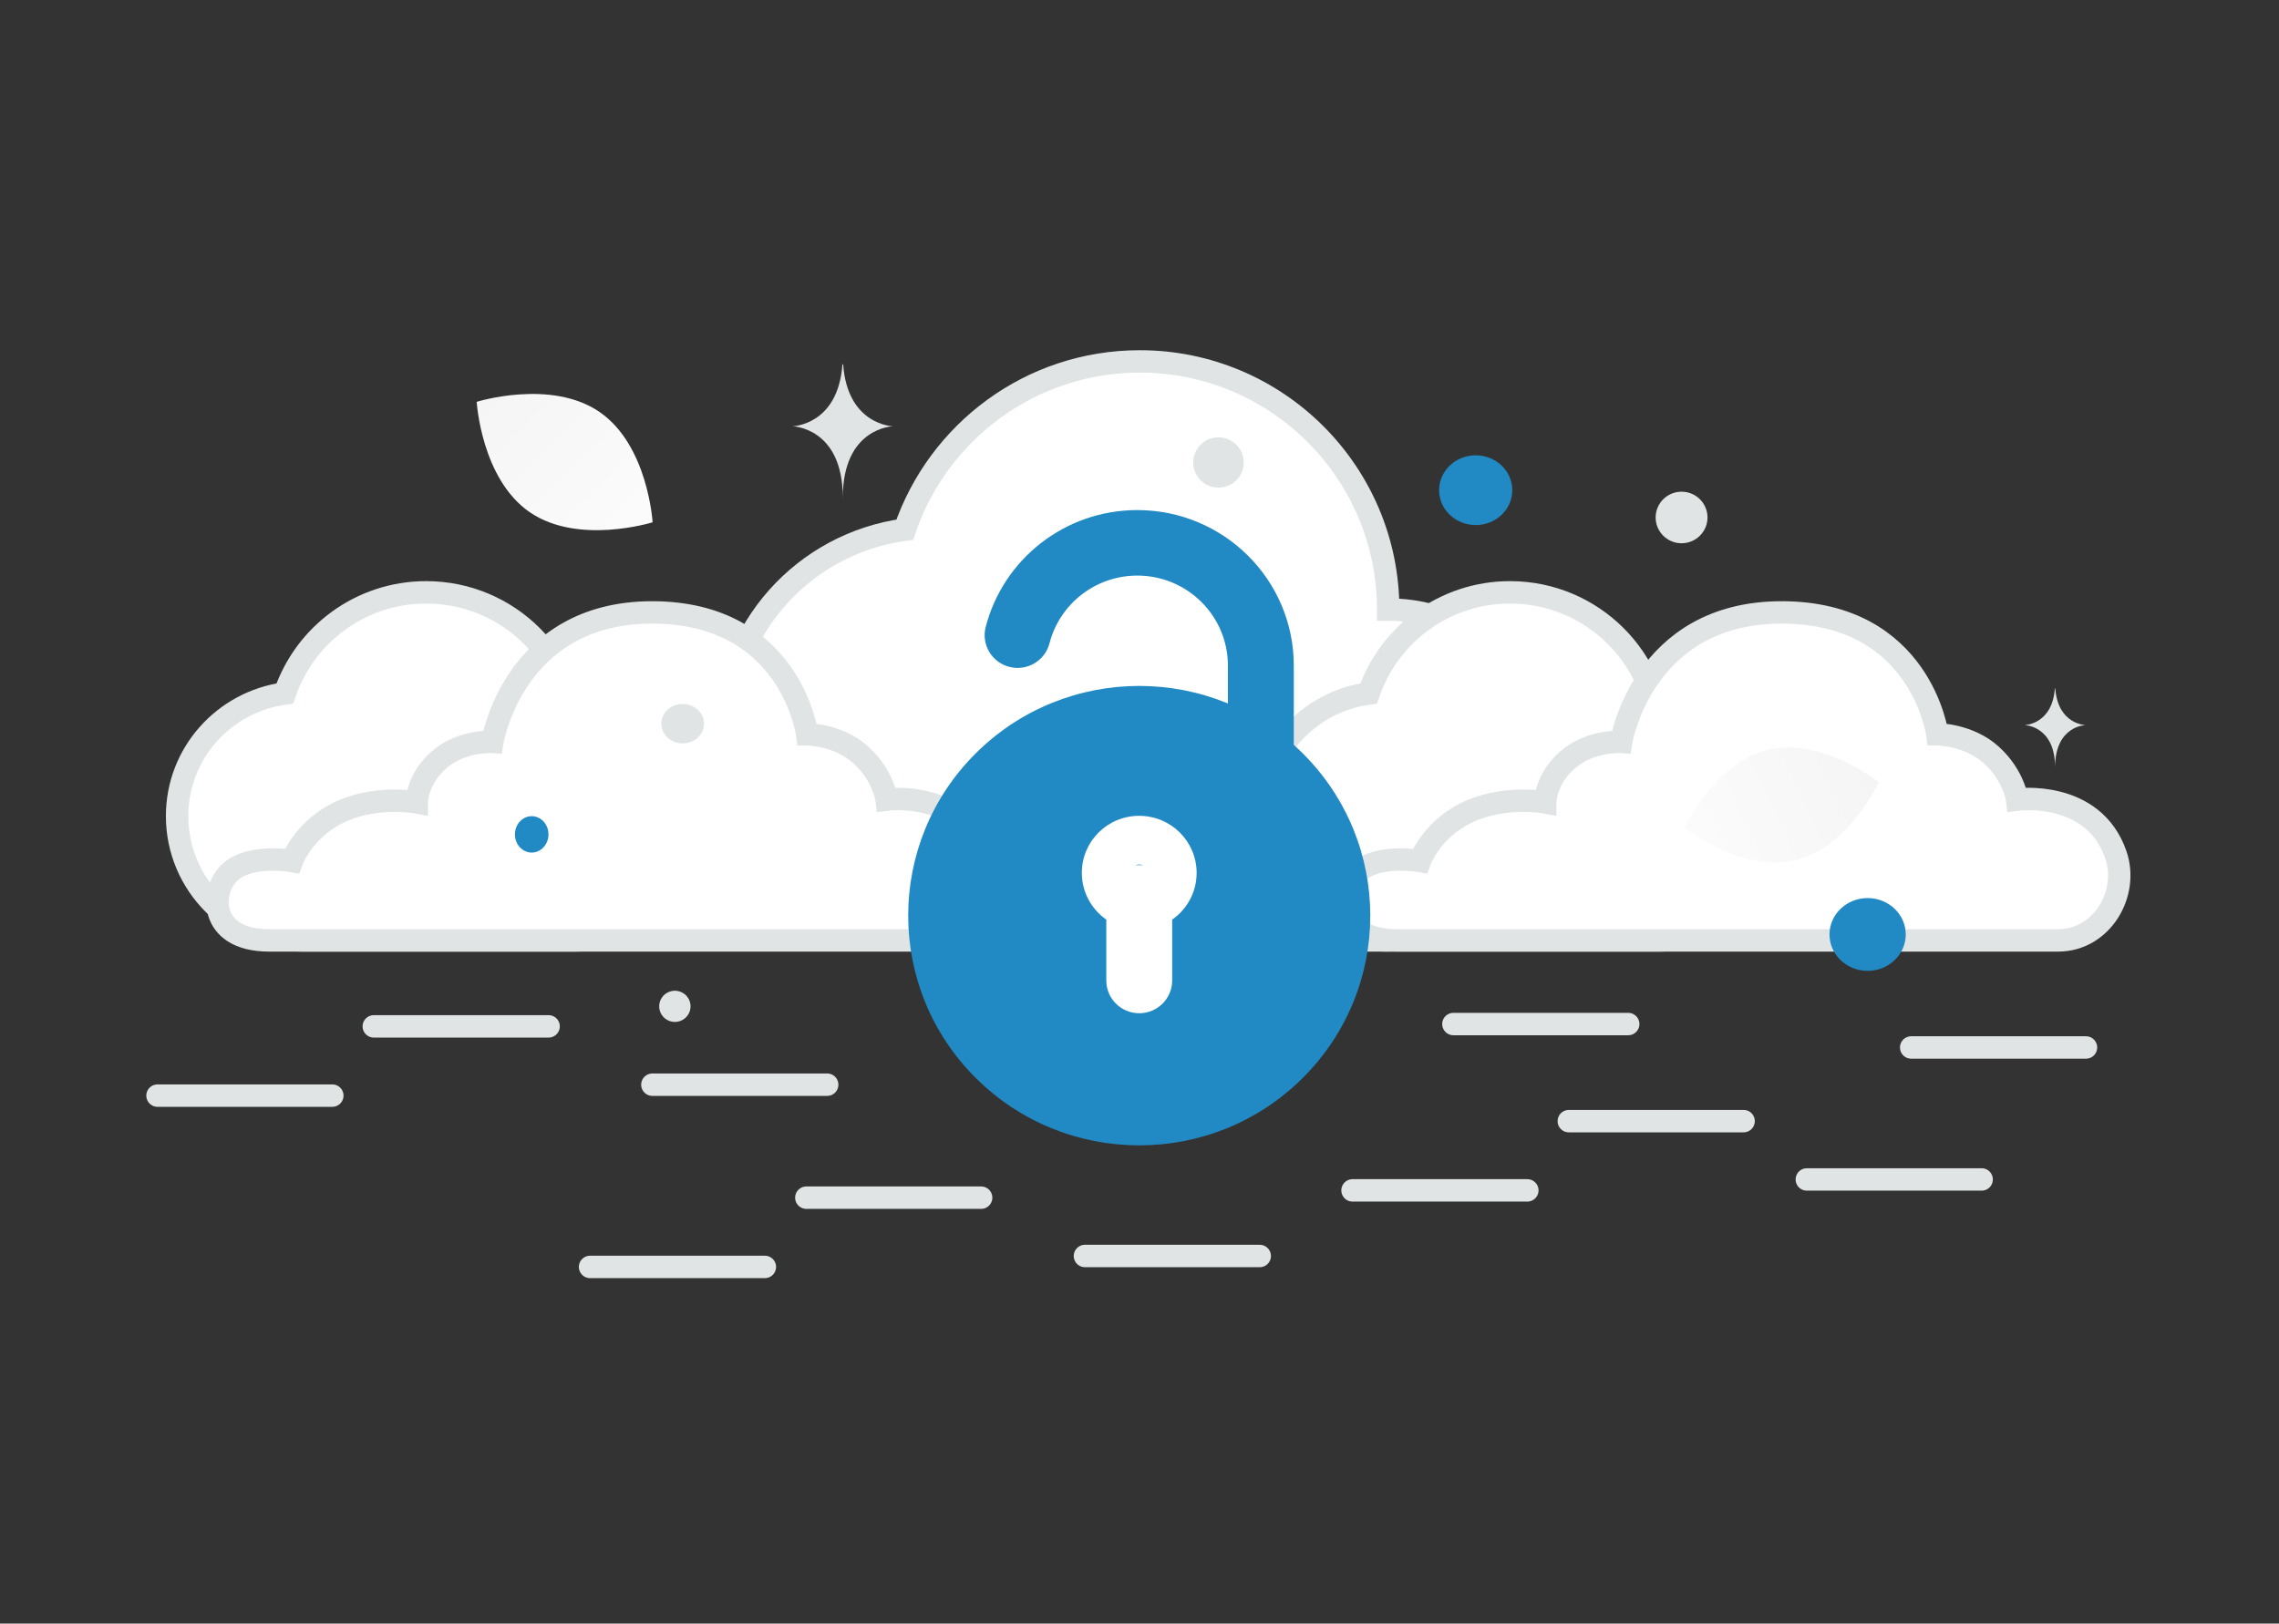 <svg width="428" height="305" viewBox="0 0 428 305" fill="none" xmlns="http://www.w3.org/2000/svg">
<rect x="0" y="0" width="428" height="305" fill="#333333" stroke="none"/>
<g clip-path="url(#clip0_785_1628)">
<path fill-rule="evenodd" clip-rule="evenodd" d="M169.918 99.499C150.954 102.086 136.298 118.16 136.298 137.815C136.298 159.264 153.706 176.659 175.174 176.659H260.701C277.877 176.659 291.802 162.745 291.802 145.584C291.802 128.422 277.877 114.508 260.701 114.508C260.701 88.762 239.817 67.894 214.05 67.894C193.546 67.894 176.177 81.125 169.918 99.499ZM53.486 130.274C42.078 131.829 33.26 141.492 33.26 153.307C33.26 166.202 43.733 176.659 56.649 176.659H108.104C118.437 176.659 126.815 168.294 126.815 157.978C126.815 147.661 118.437 139.297 108.104 139.297C108.104 123.819 95.54 111.275 80.038 111.275C67.702 111.275 57.252 119.228 53.486 130.274Z" fill="white" stroke="#E1E4E5" stroke-width="4.21"/>
<path fill-rule="evenodd" clip-rule="evenodd" d="M257.034 130.274C245.624 131.829 236.807 141.492 236.807 153.307C236.807 166.202 247.28 176.659 260.195 176.659H311.651C321.984 176.659 330.362 168.294 330.362 157.978C330.362 147.661 321.984 139.297 311.651 139.297C311.651 123.819 299.087 111.275 283.584 111.275C271.249 111.275 260.799 119.228 257.034 130.274ZM174.184 176.659H50.55C38.945 176.659 39.478 167.103 43.269 163.773C47.154 160.36 54.831 161.744 54.831 161.744C54.831 161.744 57.117 155.316 64.64 152.187C71.294 149.419 78.265 150.736 78.265 150.736C78.265 150.736 78.265 146.325 82.526 142.671C86.787 139.017 92.469 139.372 92.469 139.372C92.469 139.372 96.374 115.047 122.472 115.047C148.569 115.047 151.587 137.951 151.587 137.951C151.587 137.951 157.446 137.951 161.707 141.858C165.968 145.765 166.5 150.203 166.5 150.203C166.5 150.203 180.75 148.283 184.965 160.576C187.476 167.903 182.316 176.659 174.184 176.659Z" fill="white" stroke="#E1E4E5" stroke-width="4.21"/>
<path fill-rule="evenodd" clip-rule="evenodd" d="M386.53 176.659H262.357C250.701 176.659 251.236 167.103 255.043 163.773C258.945 160.36 266.656 161.744 266.656 161.744C266.656 161.744 268.951 155.316 276.508 152.187C283.191 149.419 290.193 150.736 290.193 150.736C290.193 150.736 290.193 146.325 294.472 142.671C298.752 139.017 304.458 139.372 304.458 139.372C304.458 139.372 308.381 115.047 334.592 115.047C360.804 115.047 363.835 137.952 363.835 137.952C363.835 137.952 369.72 137.952 373.999 141.858C378.279 145.765 378.813 150.203 378.813 150.203C378.813 150.203 393.125 148.283 397.358 160.576C399.88 167.904 394.698 176.659 386.53 176.659Z" fill="white" stroke="#E1E4E5" stroke-width="4.21"/>
<path fill-rule="evenodd" clip-rule="evenodd" d="M242.094 144.019C257.638 159.478 257.638 184.541 242.094 200C226.551 215.459 201.35 215.459 185.807 200C170.264 184.541 170.264 159.478 185.807 144.019C201.35 128.56 226.551 128.56 242.094 144.019Z" fill="#218AC4"/>
<path fill-rule="evenodd" clip-rule="evenodd" d="M239.557 146.543C225.415 132.477 202.486 132.477 188.344 146.543C174.203 160.608 174.203 183.411 188.344 197.477C202.486 211.542 225.415 211.542 239.557 197.476C253.699 183.411 253.699 160.608 239.557 146.543ZM183.269 141.495C200.214 124.643 227.687 124.643 244.632 141.495C261.577 158.348 261.577 185.671 244.632 202.524C227.687 219.377 200.214 219.377 183.269 202.524L183.269 202.524C166.325 185.671 166.325 158.348 183.269 141.495L183.269 141.495Z" fill="#218AC4"/>
<path fill-rule="evenodd" clip-rule="evenodd" d="M203.172 163.999C203.141 158.047 207.996 153.256 213.932 153.256C219.886 153.256 224.729 158.041 224.729 163.977C224.729 167.607 222.914 170.816 220.137 172.756V184.189C220.137 187.587 217.367 190.342 213.95 190.342C210.534 190.342 207.764 187.587 207.764 184.189V172.755C204.993 170.82 203.179 167.62 203.172 163.999ZM214.635 162.544C214.41 162.519 214.182 162.507 213.95 162.507C213.944 162.507 213.938 162.507 213.932 162.507C213.707 162.507 213.485 162.52 213.266 162.544C213.468 162.449 213.694 162.394 213.932 162.391C213.938 162.391 213.944 162.391 213.95 162.391C214.196 162.391 214.428 162.446 214.635 162.544Z" fill="white"/>
<path fill-rule="evenodd" clip-rule="evenodd" d="M213.589 108.127C205.659 108.127 198.98 113.53 197.098 120.844C196.251 124.136 192.881 126.122 189.571 125.279C186.262 124.437 184.265 121.085 185.112 117.794C188.361 105.169 199.868 95.822 213.589 95.822C229.822 95.822 242.977 108.905 242.977 125.049V139.605C242.977 143.003 240.207 145.757 236.791 145.757C233.374 145.757 230.605 143.003 230.605 139.605V125.049C230.605 115.701 222.989 108.127 213.589 108.127Z" fill="#218AC4"/>
<path d="M122.518 203.764H155.346M70.198 192.81H103.026M29.581 205.818H62.41M203.752 235.944H236.58M151.432 224.989H184.26M110.815 237.999H143.643M339.326 221.567H372.154M358.922 196.774H391.751M294.623 210.612H327.451M272.952 192.373H305.78M254.006 223.62H286.834" stroke="#E1E4E5" stroke-width="4.21" stroke-linecap="round" stroke-linejoin="round"/>
<path d="M337.099 161.624C327.04 163.994 316.399 155.509 316.399 155.509C316.399 155.509 322.077 143.185 332.141 140.823C342.201 138.452 352.838 146.93 352.838 146.93C352.838 146.93 347.16 159.254 337.099 161.624Z" fill="url(#paint0_linear_785_1628)"/>
<path d="M99.507 96.233C108.627 102.481 122.561 98.113 122.561 98.113C122.561 98.113 121.698 83.617 112.572 77.375C103.451 71.127 89.523 75.488 89.523 75.488C89.523 75.488 90.386 89.985 99.507 96.233Z" fill="url(#paint1_linear_785_1628)"/>
<path d="M350.743 168.708C346.789 168.708 343.583 171.768 343.583 175.544C343.583 179.319 346.789 182.38 350.743 182.38C354.698 182.38 357.903 179.319 357.903 175.544C357.903 171.768 354.698 168.708 350.743 168.708Z" fill="#218AC4"/>
<path d="M277.138 98.635C273.341 98.635 270.264 95.701 270.264 92.083C270.264 88.465 273.341 85.532 277.138 85.532C280.934 85.532 284.011 88.465 284.011 92.083C284.011 95.701 280.934 98.635 277.138 98.635Z" fill="#218AC4"/>
<path d="M315.802 102.053C313.113 102.053 310.933 99.885 310.933 97.21C310.933 94.536 313.113 92.368 315.802 92.368C318.491 92.368 320.671 94.536 320.671 97.21C320.671 99.885 318.491 102.053 315.802 102.053Z" fill="#E1E4E5"/>
<path d="M233.414 85.658C234.092 88.177 232.589 90.766 230.057 91.441C227.524 92.115 224.921 90.621 224.243 88.102C223.564 85.583 225.067 82.994 227.6 82.32C230.132 81.645 232.735 83.139 233.414 85.658Z" fill="#E1E4E5"/>
<path d="M385.904 129.335H385.987C386.48 136.108 391.675 136.213 391.675 136.213C391.675 136.213 385.947 136.321 385.947 144.147C385.947 136.321 380.219 136.213 380.219 136.213C380.219 136.213 385.411 136.108 385.904 129.335Z" fill="#E1E4E5"/>
<path d="M99.854 160.162C98.114 160.162 96.703 158.631 96.703 156.743C96.703 154.856 98.114 153.325 99.854 153.325C101.594 153.325 103.004 154.856 103.004 156.743C103.004 158.631 101.594 160.162 99.854 160.162Z" fill="#218AC4"/>
<path d="M129.586 188.289C130.006 189.851 129.075 191.456 127.504 191.874C125.934 192.293 124.32 191.366 123.899 189.804C123.479 188.243 124.41 186.637 125.981 186.219C127.551 185.8 129.165 186.727 129.586 188.289Z" fill="#E1E4E5"/>
<path d="M128.207 139.653C125.993 139.653 124.198 137.995 124.198 135.95C124.198 133.905 125.993 132.247 128.207 132.247C130.422 132.247 132.217 133.905 132.217 135.95C132.217 137.995 130.422 139.653 128.207 139.653Z" fill="#E1E4E5"/>
<path d="M158.21 68.441H158.347C159.16 79.903 167.731 80.08 167.731 80.08C167.731 80.08 158.28 80.263 158.28 93.507C158.28 80.263 148.829 80.08 148.829 80.08C148.829 80.08 157.396 79.903 158.21 68.441Z" fill="#E1E4E5"/>
</g>
<defs>
<linearGradient id="paint0_linear_785_1628" x1="299.216" y1="167.518" x2="387.106" y2="125.768" gradientUnits="userSpaceOnUse">
<stop stop-color="white"/>
<stop offset="1" stop-color="#EEEEEE"/>
</linearGradient>
<linearGradient id="paint1_linear_785_1628" x1="135.035" y1="116.734" x2="63.651" y2="41.05" gradientUnits="userSpaceOnUse">
<stop stop-color="white"/>
<stop offset="1" stop-color="#EEEEEE"/>
</linearGradient>
<clipPath id="clip0_785_1628">
<rect width="460" height="305" fill="white" transform="translate(-16)"/>
</clipPath>
</defs>
</svg>
